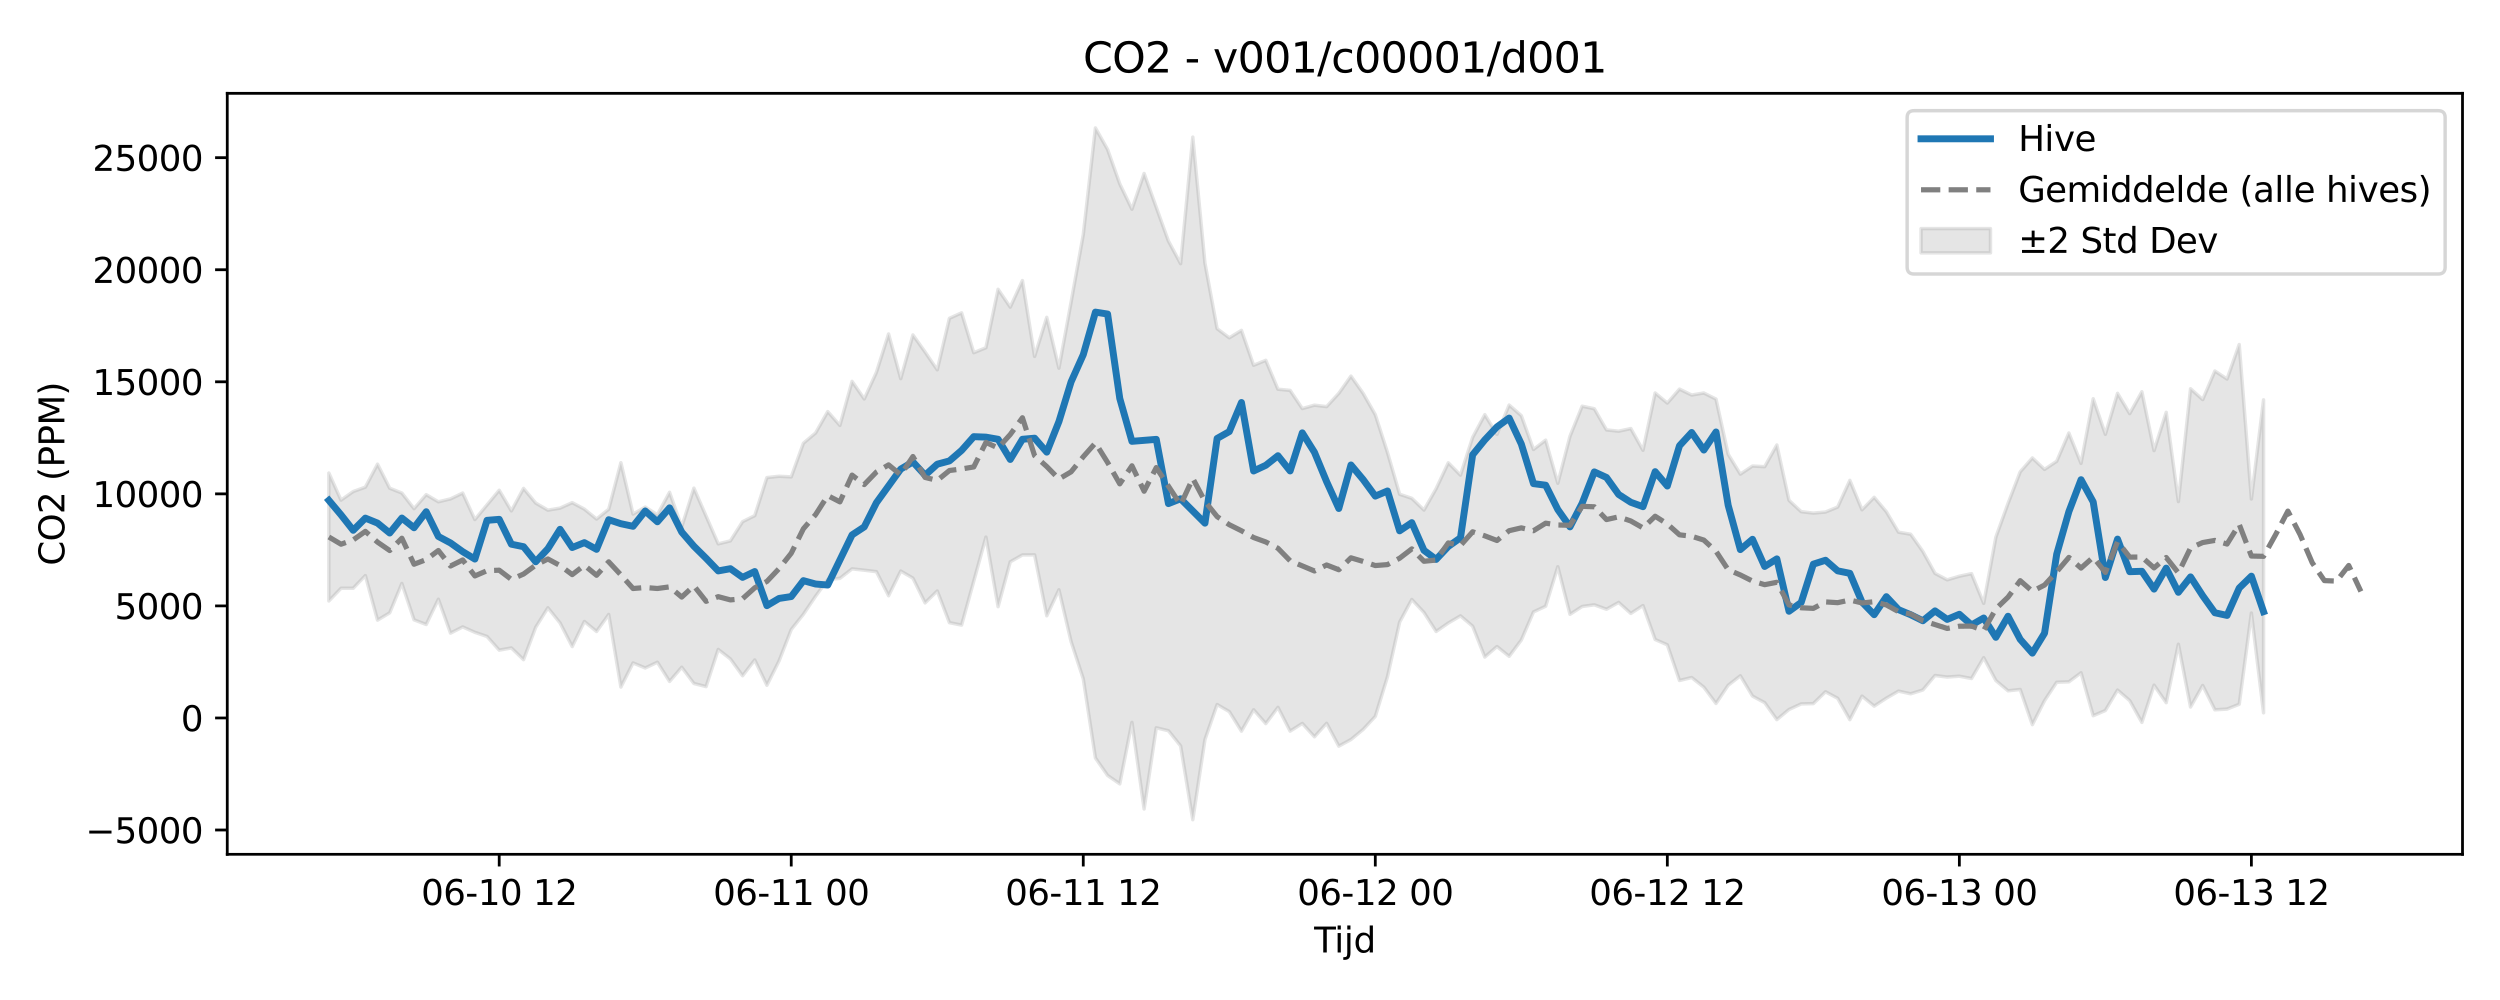 <?xml version="1.0" encoding="utf-8" standalone="no"?>
<!DOCTYPE svg PUBLIC "-//W3C//DTD SVG 1.1//EN"
  "http://www.w3.org/Graphics/SVG/1.1/DTD/svg11.dtd">
<svg xmlns:xlink="http://www.w3.org/1999/xlink" width="720pt" height="288pt" viewBox="0 0 720 288" xmlns="http://www.w3.org/2000/svg" version="1.1">
 <defs>
  <style type="text/css">*{stroke-linejoin: round; stroke-linecap: butt}</style>
 </defs>
 <g id="figure_1">
  <g id="patch_1">
   <path d="M 0 288 
L 720 288 
L 720 0 
L 0 0 
z
" style="fill: #ffffff"/>
  </g>
  <g id="axes_1">
   <g id="patch_2">
    <path d="M 65.45 246.04 
L 709.2 246.04 
L 709.2 26.88 
L 65.45 26.88 
z
" style="fill: #ffffff"/>
   </g>
   <g id="FillBetweenPolyCollection_1">
    <defs>
     <path id="m044669e5f6" d="M 94.711 -151.771 
L 94.711 -114.925 
L 98.216 -118.574 
L 101.72 -118.573 
L 105.224 -122.231 
L 108.729 -109.398 
L 112.233 -111.501 
L 115.737 -119.966 
L 119.242 -109.494 
L 122.746 -108.139 
L 126.251 -115.425 
L 129.755 -105.657 
L 133.259 -107.45 
L 136.764 -105.893 
L 140.268 -104.692 
L 143.772 -100.757 
L 147.277 -101.395 
L 150.781 -98.008 
L 154.285 -107.343 
L 157.79 -112.953 
L 161.294 -108.597 
L 164.798 -101.781 
L 168.303 -109.017 
L 171.807 -106.128 
L 175.312 -111.037 
L 178.816 -90.12 
L 182.32 -97.076 
L 185.825 -95.622 
L 189.329 -97.276 
L 192.833 -91.741 
L 196.338 -95.83 
L 199.842 -91.153 
L 203.346 -90.254 
L 206.851 -100.965 
L 210.355 -98.223 
L 213.859 -93.38 
L 217.364 -97.934 
L 220.868 -90.638 
L 224.372 -97.667 
L 227.877 -106.684 
L 231.381 -111.089 
L 234.886 -116.275 
L 238.39 -121.079 
L 241.894 -121.437 
L 245.399 -124.173 
L 248.903 -123.781 
L 252.407 -123.364 
L 255.912 -116.416 
L 259.416 -123.534 
L 262.92 -121.498 
L 266.425 -114.367 
L 269.929 -117.801 
L 273.433 -108.666 
L 276.938 -107.972 
L 280.442 -120.616 
L 283.947 -133.316 
L 287.451 -113.282 
L 290.955 -126.2 
L 294.46 -128.179 
L 297.964 -128.191 
L 301.468 -110.651 
L 304.973 -118.142 
L 308.477 -103.223 
L 311.981 -92.496 
L 315.486 -69.696 
L 318.99 -64.666 
L 322.494 -62.239 
L 325.999 -79.957 
L 329.503 -55.011 
L 333.007 -78.392 
L 336.512 -77.546 
L 340.016 -73.177 
L 343.521 -51.922 
L 347.025 -75.005 
L 350.529 -85.092 
L 354.034 -83.055 
L 357.538 -77.421 
L 361.042 -83.582 
L 364.547 -79.598 
L 368.051 -84.281 
L 371.555 -77.422 
L 375.06 -79.65 
L 378.564 -75.801 
L 382.068 -79.687 
L 385.573 -73.108 
L 389.077 -75.015 
L 392.582 -77.904 
L 396.086 -81.676 
L 399.59 -93.076 
L 403.095 -108.819 
L 406.599 -115.348 
L 410.103 -111.6 
L 413.608 -106.134 
L 417.112 -108.563 
L 420.616 -110.634 
L 424.121 -107.655 
L 427.625 -98.771 
L 431.129 -101.799 
L 434.634 -98.973 
L 438.138 -103.654 
L 441.643 -111.756 
L 445.147 -113.401 
L 448.651 -124.785 
L 452.156 -111.068 
L 455.66 -113.334 
L 459.164 -113.804 
L 462.669 -112.538 
L 466.173 -114.497 
L 469.677 -111.329 
L 473.182 -113.607 
L 476.686 -103.821 
L 480.19 -102.284 
L 483.695 -92.008 
L 487.199 -92.876 
L 490.703 -90.093 
L 494.208 -85.402 
L 497.712 -90.636 
L 501.217 -93.378 
L 504.721 -87.522 
L 508.225 -85.632 
L 511.73 -80.746 
L 515.234 -83.663 
L 518.738 -85.271 
L 522.243 -85.357 
L 525.747 -88.766 
L 529.251 -86.881 
L 532.756 -80.733 
L 536.26 -87.517 
L 539.764 -84.635 
L 543.269 -86.926 
L 546.773 -88.957 
L 550.278 -88.186 
L 553.782 -89.285 
L 557.286 -93.455 
L 560.791 -93.008 
L 564.295 -93.257 
L 567.799 -92.583 
L 571.304 -98.587 
L 574.808 -92.006 
L 578.312 -89.046 
L 581.817 -89.426 
L 585.321 -79.298 
L 588.825 -86.197 
L 592.33 -91.508 
L 595.834 -91.632 
L 599.338 -94.239 
L 602.843 -81.875 
L 606.347 -83.371 
L 609.852 -89.257 
L 613.356 -86.231 
L 616.86 -79.944 
L 620.365 -90.668 
L 623.869 -85.626 
L 627.373 -102.457 
L 630.878 -84.372 
L 634.382 -90.582 
L 637.886 -83.574 
L 641.391 -83.785 
L 644.895 -85.173 
L 648.399 -111.45 
L 651.904 -82.704 
L 651.904 -172.849 
L 651.904 -172.849 
L 648.399 -144.279 
L 644.895 -188.782 
L 641.391 -178.84 
L 637.886 -181.147 
L 634.382 -172.909 
L 630.878 -176.045 
L 627.373 -143.543 
L 623.869 -169.256 
L 620.365 -158.229 
L 616.86 -175.183 
L 613.356 -168.871 
L 609.852 -174.723 
L 606.347 -162.918 
L 602.843 -173.167 
L 599.338 -154.547 
L 595.834 -163.296 
L 592.33 -155.156 
L 588.825 -152.813 
L 585.321 -156.11 
L 581.817 -152.105 
L 578.312 -142.998 
L 574.808 -133.292 
L 571.304 -114.235 
L 567.799 -122.789 
L 564.295 -122.047 
L 560.791 -121.007 
L 557.286 -122.864 
L 553.782 -129.186 
L 550.278 -134.143 
L 546.773 -134.725 
L 543.269 -140.629 
L 539.764 -144.773 
L 536.26 -141.183 
L 532.756 -149.661 
L 529.251 -141.977 
L 525.747 -140.536 
L 522.243 -140.228 
L 518.738 -140.643 
L 515.234 -143.904 
L 511.73 -159.85 
L 508.225 -153.591 
L 504.721 -153.787 
L 501.217 -151.448 
L 497.712 -157.179 
L 494.208 -173.07 
L 490.703 -174.824 
L 487.199 -174.232 
L 483.695 -175.935 
L 480.19 -171.914 
L 476.686 -174.825 
L 473.182 -158.313 
L 469.677 -164.585 
L 466.173 -163.812 
L 462.669 -164.189 
L 459.164 -170.283 
L 455.66 -171.023 
L 452.156 -162.359 
L 448.651 -148.821 
L 445.147 -161.242 
L 441.643 -158.556 
L 438.138 -168.297 
L 434.634 -171.347 
L 431.129 -162.874 
L 427.625 -168.583 
L 424.121 -162.036 
L 420.616 -151.157 
L 417.112 -154.72 
L 413.608 -147.27 
L 410.103 -141.106 
L 406.599 -144.491 
L 403.095 -145.648 
L 399.59 -157.707 
L 396.086 -168.566 
L 392.582 -174.713 
L 389.077 -179.682 
L 385.573 -174.726 
L 382.068 -170.892 
L 378.564 -171.31 
L 375.06 -170.341 
L 371.555 -175.572 
L 368.051 -175.903 
L 364.547 -184.232 
L 361.042 -182.8 
L 357.538 -192.86 
L 354.034 -190.712 
L 350.529 -193.347 
L 347.025 -212.213 
L 343.521 -248.52 
L 340.016 -212.056 
L 336.512 -218.574 
L 333.007 -228.282 
L 329.503 -238.042 
L 325.999 -227.746 
L 322.494 -235.054 
L 318.99 -244.946 
L 315.486 -251.158 
L 311.981 -220.424 
L 308.477 -201.003 
L 304.973 -181.959 
L 301.468 -196.606 
L 297.964 -185.353 
L 294.46 -207.194 
L 290.955 -199.543 
L 287.451 -204.684 
L 283.947 -187.857 
L 280.442 -186.425 
L 276.938 -197.906 
L 273.433 -196.319 
L 269.929 -181.488 
L 266.425 -186.629 
L 262.92 -191.543 
L 259.416 -178.943 
L 255.912 -191.816 
L 252.407 -180.768 
L 248.903 -173.107 
L 245.399 -178.162 
L 241.894 -165.482 
L 238.39 -169.464 
L 234.886 -163.301 
L 231.381 -160.363 
L 227.877 -150.656 
L 224.372 -150.837 
L 220.868 -150.455 
L 217.364 -139.494 
L 213.859 -137.759 
L 210.355 -132.231 
L 206.851 -131.363 
L 203.346 -139.393 
L 199.842 -147.418 
L 196.338 -136.262 
L 192.833 -146.226 
L 189.329 -139.749 
L 185.825 -141.965 
L 182.32 -139.939 
L 178.816 -154.752 
L 175.312 -141.346 
L 171.807 -138.514 
L 168.303 -141.375 
L 164.798 -143.241 
L 161.294 -141.664 
L 157.79 -141.074 
L 154.285 -143.122 
L 150.781 -147.345 
L 147.277 -140.862 
L 143.772 -146.812 
L 140.268 -142.6 
L 136.764 -138.37 
L 133.259 -146.004 
L 129.755 -144.327 
L 126.251 -143.481 
L 122.746 -145.54 
L 119.242 -141.504 
L 115.737 -146.01 
L 112.233 -147.397 
L 108.729 -154.323 
L 105.224 -147.706 
L 101.72 -146.436 
L 98.216 -143.962 
L 94.711 -151.771 
z
" style="stroke: #808080; stroke-opacity: 0.2"/>
    </defs>
    <g clip-path="url(#pfdcc6e5d52)">
     <use xlink:href="#m044669e5f6" x="0" y="288" style="fill: #808080; fill-opacity: 0.2; stroke: #808080; stroke-opacity: 0.2"/>
    </g>
   </g>
   <g id="matplotlib.axis_1">
    <g id="xtick_1">
     <g id="line2d_1">
      <defs>
       <path id="m269e1ca4f8" d="M 0 0 
L 0 3.5 
" style="stroke: #000000; stroke-width: 0.8"/>
      </defs>
      <g>
       <use xlink:href="#m269e1ca4f8" x="143.772" y="246.04" style="stroke: #000000; stroke-width: 0.8"/>
      </g>
     </g>
     <g id="text_1">
      <!-- 06-10 12 -->
      <g transform="translate(121.292 260.638) scale(0.1 -0.1)">
       <defs>
        <path id="DejaVuSans-30" d="M 2034 4250 
Q 1547 4250 1301 3770 
Q 1056 3291 1056 2328 
Q 1056 1369 1301 889 
Q 1547 409 2034 409 
Q 2525 409 2770 889 
Q 3016 1369 3016 2328 
Q 3016 3291 2770 3770 
Q 2525 4250 2034 4250 
z
M 2034 4750 
Q 2819 4750 3233 4129 
Q 3647 3509 3647 2328 
Q 3647 1150 3233 529 
Q 2819 -91 2034 -91 
Q 1250 -91 836 529 
Q 422 1150 422 2328 
Q 422 3509 836 4129 
Q 1250 4750 2034 4750 
z
" transform="scale(0.016)"/>
        <path id="DejaVuSans-36" d="M 2113 2584 
Q 1688 2584 1439 2293 
Q 1191 2003 1191 1497 
Q 1191 994 1439 701 
Q 1688 409 2113 409 
Q 2538 409 2786 701 
Q 3034 994 3034 1497 
Q 3034 2003 2786 2293 
Q 2538 2584 2113 2584 
z
M 3366 4563 
L 3366 3988 
Q 3128 4100 2886 4159 
Q 2644 4219 2406 4219 
Q 1781 4219 1451 3797 
Q 1122 3375 1075 2522 
Q 1259 2794 1537 2939 
Q 1816 3084 2150 3084 
Q 2853 3084 3261 2657 
Q 3669 2231 3669 1497 
Q 3669 778 3244 343 
Q 2819 -91 2113 -91 
Q 1303 -91 875 529 
Q 447 1150 447 2328 
Q 447 3434 972 4092 
Q 1497 4750 2381 4750 
Q 2619 4750 2861 4703 
Q 3103 4656 3366 4563 
z
" transform="scale(0.016)"/>
        <path id="DejaVuSans-2d" d="M 313 2009 
L 1997 2009 
L 1997 1497 
L 313 1497 
L 313 2009 
z
" transform="scale(0.016)"/>
        <path id="DejaVuSans-31" d="M 794 531 
L 1825 531 
L 1825 4091 
L 703 3866 
L 703 4441 
L 1819 4666 
L 2450 4666 
L 2450 531 
L 3481 531 
L 3481 0 
L 794 0 
L 794 531 
z
" transform="scale(0.016)"/>
        <path id="DejaVuSans-20" transform="scale(0.016)"/>
        <path id="DejaVuSans-32" d="M 1228 531 
L 3431 531 
L 3431 0 
L 469 0 
L 469 531 
Q 828 903 1448 1529 
Q 2069 2156 2228 2338 
Q 2531 2678 2651 2914 
Q 2772 3150 2772 3378 
Q 2772 3750 2511 3984 
Q 2250 4219 1831 4219 
Q 1534 4219 1204 4116 
Q 875 4013 500 3803 
L 500 4441 
Q 881 4594 1212 4672 
Q 1544 4750 1819 4750 
Q 2544 4750 2975 4387 
Q 3406 4025 3406 3419 
Q 3406 3131 3298 2873 
Q 3191 2616 2906 2266 
Q 2828 2175 2409 1742 
Q 1991 1309 1228 531 
z
" transform="scale(0.016)"/>
       </defs>
       <use xlink:href="#DejaVuSans-30"/>
       <use xlink:href="#DejaVuSans-36" transform="translate(63.623 0)"/>
       <use xlink:href="#DejaVuSans-2d" transform="translate(127.246 0)"/>
       <use xlink:href="#DejaVuSans-31" transform="translate(163.33 0)"/>
       <use xlink:href="#DejaVuSans-30" transform="translate(226.953 0)"/>
       <use xlink:href="#DejaVuSans-20" transform="translate(290.576 0)"/>
       <use xlink:href="#DejaVuSans-31" transform="translate(322.363 0)"/>
       <use xlink:href="#DejaVuSans-32" transform="translate(385.986 0)"/>
      </g>
     </g>
    </g>
    <g id="xtick_2">
     <g id="line2d_2">
      <g>
       <use xlink:href="#m269e1ca4f8" x="227.877" y="246.04" style="stroke: #000000; stroke-width: 0.8"/>
      </g>
     </g>
     <g id="text_2">
      <!-- 06-11 00 -->
      <g transform="translate(205.396 260.638) scale(0.1 -0.1)">
       <use xlink:href="#DejaVuSans-30"/>
       <use xlink:href="#DejaVuSans-36" transform="translate(63.623 0)"/>
       <use xlink:href="#DejaVuSans-2d" transform="translate(127.246 0)"/>
       <use xlink:href="#DejaVuSans-31" transform="translate(163.33 0)"/>
       <use xlink:href="#DejaVuSans-31" transform="translate(226.953 0)"/>
       <use xlink:href="#DejaVuSans-20" transform="translate(290.576 0)"/>
       <use xlink:href="#DejaVuSans-30" transform="translate(322.363 0)"/>
       <use xlink:href="#DejaVuSans-30" transform="translate(385.986 0)"/>
      </g>
     </g>
    </g>
    <g id="xtick_3">
     <g id="line2d_3">
      <g>
       <use xlink:href="#m269e1ca4f8" x="311.981" y="246.04" style="stroke: #000000; stroke-width: 0.8"/>
      </g>
     </g>
     <g id="text_3">
      <!-- 06-11 12 -->
      <g transform="translate(289.501 260.638) scale(0.1 -0.1)">
       <use xlink:href="#DejaVuSans-30"/>
       <use xlink:href="#DejaVuSans-36" transform="translate(63.623 0)"/>
       <use xlink:href="#DejaVuSans-2d" transform="translate(127.246 0)"/>
       <use xlink:href="#DejaVuSans-31" transform="translate(163.33 0)"/>
       <use xlink:href="#DejaVuSans-31" transform="translate(226.953 0)"/>
       <use xlink:href="#DejaVuSans-20" transform="translate(290.576 0)"/>
       <use xlink:href="#DejaVuSans-31" transform="translate(322.363 0)"/>
       <use xlink:href="#DejaVuSans-32" transform="translate(385.986 0)"/>
      </g>
     </g>
    </g>
    <g id="xtick_4">
     <g id="line2d_4">
      <g>
       <use xlink:href="#m269e1ca4f8" x="396.086" y="246.04" style="stroke: #000000; stroke-width: 0.8"/>
      </g>
     </g>
     <g id="text_4">
      <!-- 06-12 00 -->
      <g transform="translate(373.605 260.638) scale(0.1 -0.1)">
       <use xlink:href="#DejaVuSans-30"/>
       <use xlink:href="#DejaVuSans-36" transform="translate(63.623 0)"/>
       <use xlink:href="#DejaVuSans-2d" transform="translate(127.246 0)"/>
       <use xlink:href="#DejaVuSans-31" transform="translate(163.33 0)"/>
       <use xlink:href="#DejaVuSans-32" transform="translate(226.953 0)"/>
       <use xlink:href="#DejaVuSans-20" transform="translate(290.576 0)"/>
       <use xlink:href="#DejaVuSans-30" transform="translate(322.363 0)"/>
       <use xlink:href="#DejaVuSans-30" transform="translate(385.986 0)"/>
      </g>
     </g>
    </g>
    <g id="xtick_5">
     <g id="line2d_5">
      <g>
       <use xlink:href="#m269e1ca4f8" x="480.19" y="246.04" style="stroke: #000000; stroke-width: 0.8"/>
      </g>
     </g>
     <g id="text_5">
      <!-- 06-12 12 -->
      <g transform="translate(457.71 260.638) scale(0.1 -0.1)">
       <use xlink:href="#DejaVuSans-30"/>
       <use xlink:href="#DejaVuSans-36" transform="translate(63.623 0)"/>
       <use xlink:href="#DejaVuSans-2d" transform="translate(127.246 0)"/>
       <use xlink:href="#DejaVuSans-31" transform="translate(163.33 0)"/>
       <use xlink:href="#DejaVuSans-32" transform="translate(226.953 0)"/>
       <use xlink:href="#DejaVuSans-20" transform="translate(290.576 0)"/>
       <use xlink:href="#DejaVuSans-31" transform="translate(322.363 0)"/>
       <use xlink:href="#DejaVuSans-32" transform="translate(385.986 0)"/>
      </g>
     </g>
    </g>
    <g id="xtick_6">
     <g id="line2d_6">
      <g>
       <use xlink:href="#m269e1ca4f8" x="564.295" y="246.04" style="stroke: #000000; stroke-width: 0.8"/>
      </g>
     </g>
     <g id="text_6">
      <!-- 06-13 00 -->
      <g transform="translate(541.814 260.638) scale(0.1 -0.1)">
       <defs>
        <path id="DejaVuSans-33" d="M 2597 2516 
Q 3050 2419 3304 2112 
Q 3559 1806 3559 1356 
Q 3559 666 3084 287 
Q 2609 -91 1734 -91 
Q 1441 -91 1130 -33 
Q 819 25 488 141 
L 488 750 
Q 750 597 1062 519 
Q 1375 441 1716 441 
Q 2309 441 2620 675 
Q 2931 909 2931 1356 
Q 2931 1769 2642 2001 
Q 2353 2234 1838 2234 
L 1294 2234 
L 1294 2753 
L 1863 2753 
Q 2328 2753 2575 2939 
Q 2822 3125 2822 3475 
Q 2822 3834 2567 4026 
Q 2313 4219 1838 4219 
Q 1578 4219 1281 4162 
Q 984 4106 628 3988 
L 628 4550 
Q 988 4650 1302 4700 
Q 1616 4750 1894 4750 
Q 2613 4750 3031 4423 
Q 3450 4097 3450 3541 
Q 3450 3153 3228 2886 
Q 3006 2619 2597 2516 
z
" transform="scale(0.016)"/>
       </defs>
       <use xlink:href="#DejaVuSans-30"/>
       <use xlink:href="#DejaVuSans-36" transform="translate(63.623 0)"/>
       <use xlink:href="#DejaVuSans-2d" transform="translate(127.246 0)"/>
       <use xlink:href="#DejaVuSans-31" transform="translate(163.33 0)"/>
       <use xlink:href="#DejaVuSans-33" transform="translate(226.953 0)"/>
       <use xlink:href="#DejaVuSans-20" transform="translate(290.576 0)"/>
       <use xlink:href="#DejaVuSans-30" transform="translate(322.363 0)"/>
       <use xlink:href="#DejaVuSans-30" transform="translate(385.986 0)"/>
      </g>
     </g>
    </g>
    <g id="xtick_7">
     <g id="line2d_7">
      <g>
       <use xlink:href="#m269e1ca4f8" x="648.399" y="246.04" style="stroke: #000000; stroke-width: 0.8"/>
      </g>
     </g>
     <g id="text_7">
      <!-- 06-13 12 -->
      <g transform="translate(625.919 260.638) scale(0.1 -0.1)">
       <use xlink:href="#DejaVuSans-30"/>
       <use xlink:href="#DejaVuSans-36" transform="translate(63.623 0)"/>
       <use xlink:href="#DejaVuSans-2d" transform="translate(127.246 0)"/>
       <use xlink:href="#DejaVuSans-31" transform="translate(163.33 0)"/>
       <use xlink:href="#DejaVuSans-33" transform="translate(226.953 0)"/>
       <use xlink:href="#DejaVuSans-20" transform="translate(290.576 0)"/>
       <use xlink:href="#DejaVuSans-31" transform="translate(322.363 0)"/>
       <use xlink:href="#DejaVuSans-32" transform="translate(385.986 0)"/>
      </g>
     </g>
    </g>
    <g id="text_8">
     <!-- Tijd -->
     <g transform="translate(378.475 274.317) scale(0.1 -0.1)">
      <defs>
       <path id="DejaVuSans-54" d="M -19 4666 
L 3928 4666 
L 3928 4134 
L 2272 4134 
L 2272 0 
L 1638 0 
L 1638 4134 
L -19 4134 
L -19 4666 
z
" transform="scale(0.016)"/>
       <path id="DejaVuSans-69" d="M 603 3500 
L 1178 3500 
L 1178 0 
L 603 0 
L 603 3500 
z
M 603 4863 
L 1178 4863 
L 1178 4134 
L 603 4134 
L 603 4863 
z
" transform="scale(0.016)"/>
       <path id="DejaVuSans-6a" d="M 603 3500 
L 1178 3500 
L 1178 -63 
Q 1178 -731 923 -1031 
Q 669 -1331 103 -1331 
L -116 -1331 
L -116 -844 
L 38 -844 
Q 366 -844 484 -692 
Q 603 -541 603 -63 
L 603 3500 
z
M 603 4863 
L 1178 4863 
L 1178 4134 
L 603 4134 
L 603 4863 
z
" transform="scale(0.016)"/>
       <path id="DejaVuSans-64" d="M 2906 2969 
L 2906 4863 
L 3481 4863 
L 3481 0 
L 2906 0 
L 2906 525 
Q 2725 213 2448 61 
Q 2172 -91 1784 -91 
Q 1150 -91 751 415 
Q 353 922 353 1747 
Q 353 2572 751 3078 
Q 1150 3584 1784 3584 
Q 2172 3584 2448 3432 
Q 2725 3281 2906 2969 
z
M 947 1747 
Q 947 1113 1208 752 
Q 1469 391 1925 391 
Q 2381 391 2643 752 
Q 2906 1113 2906 1747 
Q 2906 2381 2643 2742 
Q 2381 3103 1925 3103 
Q 1469 3103 1208 2742 
Q 947 2381 947 1747 
z
" transform="scale(0.016)"/>
      </defs>
      <use xlink:href="#DejaVuSans-54"/>
      <use xlink:href="#DejaVuSans-69" transform="translate(57.959 0)"/>
      <use xlink:href="#DejaVuSans-6a" transform="translate(85.742 0)"/>
      <use xlink:href="#DejaVuSans-64" transform="translate(113.525 0)"/>
     </g>
    </g>
   </g>
   <g id="matplotlib.axis_2">
    <g id="ytick_1">
     <g id="line2d_8">
      <defs>
       <path id="m195b37f430" d="M 0 0 
L -3.5 0 
" style="stroke: #000000; stroke-width: 0.8"/>
      </defs>
      <g>
       <use xlink:href="#m195b37f430" x="65.45" y="239.047" style="stroke: #000000; stroke-width: 0.8"/>
      </g>
     </g>
     <g id="text_9">
      <!-- −5000 -->
      <g transform="translate(24.62 242.846) scale(0.1 -0.1)">
       <defs>
        <path id="DejaVuSans-2212" d="M 678 2272 
L 4684 2272 
L 4684 1741 
L 678 1741 
L 678 2272 
z
" transform="scale(0.016)"/>
        <path id="DejaVuSans-35" d="M 691 4666 
L 3169 4666 
L 3169 4134 
L 1269 4134 
L 1269 2991 
Q 1406 3038 1543 3061 
Q 1681 3084 1819 3084 
Q 2600 3084 3056 2656 
Q 3513 2228 3513 1497 
Q 3513 744 3044 326 
Q 2575 -91 1722 -91 
Q 1428 -91 1123 -41 
Q 819 9 494 109 
L 494 744 
Q 775 591 1075 516 
Q 1375 441 1709 441 
Q 2250 441 2565 725 
Q 2881 1009 2881 1497 
Q 2881 1984 2565 2268 
Q 2250 2553 1709 2553 
Q 1456 2553 1204 2497 
Q 953 2441 691 2322 
L 691 4666 
z
" transform="scale(0.016)"/>
       </defs>
       <use xlink:href="#DejaVuSans-2212"/>
       <use xlink:href="#DejaVuSans-35" transform="translate(83.789 0)"/>
       <use xlink:href="#DejaVuSans-30" transform="translate(147.412 0)"/>
       <use xlink:href="#DejaVuSans-30" transform="translate(211.035 0)"/>
       <use xlink:href="#DejaVuSans-30" transform="translate(274.658 0)"/>
      </g>
     </g>
    </g>
    <g id="ytick_2">
     <g id="line2d_9">
      <g>
       <use xlink:href="#m195b37f430" x="65.45" y="206.774" style="stroke: #000000; stroke-width: 0.8"/>
      </g>
     </g>
     <g id="text_10">
      <!-- 0 -->
      <g transform="translate(52.087 210.573) scale(0.1 -0.1)">
       <use xlink:href="#DejaVuSans-30"/>
      </g>
     </g>
    </g>
    <g id="ytick_3">
     <g id="line2d_10">
      <g>
       <use xlink:href="#m195b37f430" x="65.45" y="174.5" style="stroke: #000000; stroke-width: 0.8"/>
      </g>
     </g>
     <g id="text_11">
      <!-- 5000 -->
      <g transform="translate(33 178.299) scale(0.1 -0.1)">
       <use xlink:href="#DejaVuSans-35"/>
       <use xlink:href="#DejaVuSans-30" transform="translate(63.623 0)"/>
       <use xlink:href="#DejaVuSans-30" transform="translate(127.246 0)"/>
       <use xlink:href="#DejaVuSans-30" transform="translate(190.869 0)"/>
      </g>
     </g>
    </g>
    <g id="ytick_4">
     <g id="line2d_11">
      <g>
       <use xlink:href="#m195b37f430" x="65.45" y="142.227" style="stroke: #000000; stroke-width: 0.8"/>
      </g>
     </g>
     <g id="text_12">
      <!-- 10000 -->
      <g transform="translate(26.637 146.026) scale(0.1 -0.1)">
       <use xlink:href="#DejaVuSans-31"/>
       <use xlink:href="#DejaVuSans-30" transform="translate(63.623 0)"/>
       <use xlink:href="#DejaVuSans-30" transform="translate(127.246 0)"/>
       <use xlink:href="#DejaVuSans-30" transform="translate(190.869 0)"/>
       <use xlink:href="#DejaVuSans-30" transform="translate(254.492 0)"/>
      </g>
     </g>
    </g>
    <g id="ytick_5">
     <g id="line2d_12">
      <g>
       <use xlink:href="#m195b37f430" x="65.45" y="109.953" style="stroke: #000000; stroke-width: 0.8"/>
      </g>
     </g>
     <g id="text_13">
      <!-- 15000 -->
      <g transform="translate(26.637 113.752) scale(0.1 -0.1)">
       <use xlink:href="#DejaVuSans-31"/>
       <use xlink:href="#DejaVuSans-35" transform="translate(63.623 0)"/>
       <use xlink:href="#DejaVuSans-30" transform="translate(127.246 0)"/>
       <use xlink:href="#DejaVuSans-30" transform="translate(190.869 0)"/>
       <use xlink:href="#DejaVuSans-30" transform="translate(254.492 0)"/>
      </g>
     </g>
    </g>
    <g id="ytick_6">
     <g id="line2d_13">
      <g>
       <use xlink:href="#m195b37f430" x="65.45" y="77.679" style="stroke: #000000; stroke-width: 0.8"/>
      </g>
     </g>
     <g id="text_14">
      <!-- 20000 -->
      <g transform="translate(26.637 81.479) scale(0.1 -0.1)">
       <use xlink:href="#DejaVuSans-32"/>
       <use xlink:href="#DejaVuSans-30" transform="translate(63.623 0)"/>
       <use xlink:href="#DejaVuSans-30" transform="translate(127.246 0)"/>
       <use xlink:href="#DejaVuSans-30" transform="translate(190.869 0)"/>
       <use xlink:href="#DejaVuSans-30" transform="translate(254.492 0)"/>
      </g>
     </g>
    </g>
    <g id="ytick_7">
     <g id="line2d_14">
      <g>
       <use xlink:href="#m195b37f430" x="65.45" y="45.406" style="stroke: #000000; stroke-width: 0.8"/>
      </g>
     </g>
     <g id="text_15">
      <!-- 25000 -->
      <g transform="translate(26.637 49.205) scale(0.1 -0.1)">
       <use xlink:href="#DejaVuSans-32"/>
       <use xlink:href="#DejaVuSans-35" transform="translate(63.623 0)"/>
       <use xlink:href="#DejaVuSans-30" transform="translate(127.246 0)"/>
       <use xlink:href="#DejaVuSans-30" transform="translate(190.869 0)"/>
       <use xlink:href="#DejaVuSans-30" transform="translate(254.492 0)"/>
      </g>
     </g>
    </g>
    <g id="text_16">
     <!-- CO2 (PPM) -->
     <g transform="translate(18.541 162.903) rotate(-90) scale(0.1 -0.1)">
      <defs>
       <path id="DejaVuSans-43" d="M 4122 4306 
L 4122 3641 
Q 3803 3938 3442 4084 
Q 3081 4231 2675 4231 
Q 1875 4231 1450 3742 
Q 1025 3253 1025 2328 
Q 1025 1406 1450 917 
Q 1875 428 2675 428 
Q 3081 428 3442 575 
Q 3803 722 4122 1019 
L 4122 359 
Q 3791 134 3420 21 
Q 3050 -91 2638 -91 
Q 1578 -91 968 557 
Q 359 1206 359 2328 
Q 359 3453 968 4101 
Q 1578 4750 2638 4750 
Q 3056 4750 3426 4639 
Q 3797 4528 4122 4306 
z
" transform="scale(0.016)"/>
       <path id="DejaVuSans-4f" d="M 2522 4238 
Q 1834 4238 1429 3725 
Q 1025 3213 1025 2328 
Q 1025 1447 1429 934 
Q 1834 422 2522 422 
Q 3209 422 3611 934 
Q 4013 1447 4013 2328 
Q 4013 3213 3611 3725 
Q 3209 4238 2522 4238 
z
M 2522 4750 
Q 3503 4750 4090 4092 
Q 4678 3434 4678 2328 
Q 4678 1225 4090 567 
Q 3503 -91 2522 -91 
Q 1538 -91 948 565 
Q 359 1222 359 2328 
Q 359 3434 948 4092 
Q 1538 4750 2522 4750 
z
" transform="scale(0.016)"/>
       <path id="DejaVuSans-28" d="M 1984 4856 
Q 1566 4138 1362 3434 
Q 1159 2731 1159 2009 
Q 1159 1288 1364 580 
Q 1569 -128 1984 -844 
L 1484 -844 
Q 1016 -109 783 600 
Q 550 1309 550 2009 
Q 550 2706 781 3412 
Q 1013 4119 1484 4856 
L 1984 4856 
z
" transform="scale(0.016)"/>
       <path id="DejaVuSans-50" d="M 1259 4147 
L 1259 2394 
L 2053 2394 
Q 2494 2394 2734 2622 
Q 2975 2850 2975 3272 
Q 2975 3691 2734 3919 
Q 2494 4147 2053 4147 
L 1259 4147 
z
M 628 4666 
L 2053 4666 
Q 2838 4666 3239 4311 
Q 3641 3956 3641 3272 
Q 3641 2581 3239 2228 
Q 2838 1875 2053 1875 
L 1259 1875 
L 1259 0 
L 628 0 
L 628 4666 
z
" transform="scale(0.016)"/>
       <path id="DejaVuSans-4d" d="M 628 4666 
L 1569 4666 
L 2759 1491 
L 3956 4666 
L 4897 4666 
L 4897 0 
L 4281 0 
L 4281 4097 
L 3078 897 
L 2444 897 
L 1241 4097 
L 1241 0 
L 628 0 
L 628 4666 
z
" transform="scale(0.016)"/>
       <path id="DejaVuSans-29" d="M 513 4856 
L 1013 4856 
Q 1481 4119 1714 3412 
Q 1947 2706 1947 2009 
Q 1947 1309 1714 600 
Q 1481 -109 1013 -844 
L 513 -844 
Q 928 -128 1133 580 
Q 1338 1288 1338 2009 
Q 1338 2731 1133 3434 
Q 928 4138 513 4856 
z
" transform="scale(0.016)"/>
      </defs>
      <use xlink:href="#DejaVuSans-43"/>
      <use xlink:href="#DejaVuSans-4f" transform="translate(69.824 0)"/>
      <use xlink:href="#DejaVuSans-32" transform="translate(148.535 0)"/>
      <use xlink:href="#DejaVuSans-20" transform="translate(212.158 0)"/>
      <use xlink:href="#DejaVuSans-28" transform="translate(243.945 0)"/>
      <use xlink:href="#DejaVuSans-50" transform="translate(282.959 0)"/>
      <use xlink:href="#DejaVuSans-50" transform="translate(343.262 0)"/>
      <use xlink:href="#DejaVuSans-4d" transform="translate(403.564 0)"/>
      <use xlink:href="#DejaVuSans-29" transform="translate(489.844 0)"/>
     </g>
    </g>
   </g>
   <g id="line2d_15">
    <path d="M 94.711 144.102 
L 98.216 148.283 
L 101.72 152.724 
L 105.224 149.221 
L 108.729 150.648 
L 112.233 153.507 
L 115.737 149.2 
L 119.242 151.99 
L 122.746 147.382 
L 126.251 154.501 
L 129.755 156.373 
L 133.259 158.878 
L 136.764 161.008 
L 140.268 149.858 
L 143.772 149.572 
L 147.277 156.732 
L 150.781 157.449 
L 154.285 161.789 
L 157.79 158.034 
L 161.294 152.446 
L 164.798 157.683 
L 168.303 156.281 
L 171.807 158.208 
L 175.312 149.677 
L 178.816 150.829 
L 182.32 151.575 
L 185.825 147.169 
L 189.329 150.271 
L 192.833 146.267 
L 196.338 153.243 
L 199.842 157.305 
L 203.346 160.775 
L 206.851 164.422 
L 210.355 163.783 
L 213.859 166.279 
L 217.364 164.603 
L 220.868 174.429 
L 224.372 172.349 
L 227.877 171.811 
L 231.381 167.228 
L 234.886 168.196 
L 238.39 168.489 
L 245.399 154.052 
L 248.903 151.749 
L 252.407 144.783 
L 259.416 135.092 
L 262.92 133.039 
L 266.425 136.867 
L 269.929 133.687 
L 273.433 132.745 
L 276.938 129.717 
L 280.442 125.758 
L 283.947 125.894 
L 287.451 126.511 
L 290.955 132.319 
L 294.46 126.511 
L 297.964 126.195 
L 301.468 130.212 
L 304.973 121.402 
L 308.477 109.962 
L 311.981 102.143 
L 315.486 89.892 
L 318.99 90.444 
L 322.494 114.755 
L 325.999 127.105 
L 333.007 126.535 
L 336.512 145.034 
L 340.016 143.653 
L 347.025 150.669 
L 350.529 126.277 
L 354.034 124.295 
L 357.538 115.924 
L 361.042 135.643 
L 364.547 134.01 
L 368.051 131.249 
L 371.555 135.628 
L 375.06 124.661 
L 378.564 130.26 
L 382.068 138.722 
L 385.573 146.444 
L 389.077 133.913 
L 392.582 138.108 
L 396.086 142.881 
L 399.59 141.405 
L 403.095 152.879 
L 406.599 150.527 
L 410.103 158.501 
L 413.608 161.107 
L 417.112 157.374 
L 420.616 154.893 
L 424.121 130.978 
L 427.625 126.679 
L 431.129 122.946 
L 434.634 120.41 
L 438.138 127.884 
L 441.643 139.285 
L 445.147 139.735 
L 448.651 146.749 
L 452.156 151.734 
L 455.66 144.931 
L 459.164 135.91 
L 462.669 137.512 
L 466.173 142.407 
L 469.677 144.662 
L 473.182 145.925 
L 476.686 135.841 
L 480.19 139.972 
L 483.695 128.37 
L 487.199 124.558 
L 490.703 129.61 
L 494.208 124.414 
L 497.712 145.525 
L 501.217 158.282 
L 504.721 155.319 
L 508.225 163.138 
L 511.73 160.96 
L 515.234 176.041 
L 518.738 173.513 
L 522.243 162.475 
L 525.747 161.352 
L 529.251 164.405 
L 532.756 165.113 
L 536.26 173.405 
L 539.764 177.03 
L 543.269 171.845 
L 546.773 175.578 
L 550.278 177.048 
L 553.782 178.777 
L 557.286 175.937 
L 560.791 178.386 
L 564.295 176.908 
L 567.799 179.997 
L 571.304 177.99 
L 574.808 183.543 
L 578.312 177.482 
L 581.817 184.137 
L 585.321 188.096 
L 588.825 182.366 
L 592.33 159.603 
L 595.834 147.354 
L 599.338 138.156 
L 602.843 144.555 
L 606.347 166.316 
L 609.852 155.263 
L 613.356 164.646 
L 616.86 164.532 
L 620.365 169.661 
L 623.869 163.624 
L 627.373 170.582 
L 630.878 166.148 
L 634.382 171.572 
L 637.886 176.475 
L 641.391 177.24 
L 644.895 169.358 
L 648.399 165.939 
L 651.904 176.159 
L 651.904 176.159 
" clip-path="url(#pfdcc6e5d52)" style="fill: none; stroke: #1f77b4; stroke-width: 2; stroke-linecap: square"/>
   </g>
   <g id="line2d_16">
    <path d="M 94.711 154.652 
L 98.216 156.732 
L 101.72 155.496 
L 105.224 153.032 
L 108.729 156.14 
L 112.233 158.551 
L 115.737 155.012 
L 119.242 162.501 
L 122.746 161.161 
L 126.251 158.547 
L 129.755 163.008 
L 133.259 161.273 
L 136.764 165.869 
L 140.268 164.354 
L 143.772 164.215 
L 147.277 166.871 
L 150.781 165.324 
L 154.285 162.768 
L 157.79 160.986 
L 161.294 162.87 
L 164.798 165.489 
L 168.303 162.804 
L 171.807 165.679 
L 175.312 161.809 
L 178.816 165.564 
L 182.32 169.493 
L 185.825 169.206 
L 189.329 169.488 
L 192.833 169.016 
L 196.338 171.954 
L 199.842 168.715 
L 203.346 173.177 
L 206.851 171.836 
L 210.355 172.773 
L 213.859 172.431 
L 217.364 169.286 
L 220.868 167.453 
L 224.372 163.748 
L 227.877 159.33 
L 231.381 152.274 
L 234.886 148.212 
L 238.39 142.729 
L 241.894 144.54 
L 245.399 136.833 
L 248.903 139.556 
L 252.407 135.934 
L 255.912 133.884 
L 259.416 136.761 
L 262.92 131.479 
L 266.425 137.502 
L 269.929 138.356 
L 273.433 135.508 
L 276.938 135.061 
L 280.442 134.479 
L 283.947 127.414 
L 287.451 129.017 
L 290.955 125.129 
L 294.46 120.314 
L 297.964 131.228 
L 301.468 134.372 
L 304.973 137.95 
L 308.477 135.887 
L 311.981 131.54 
L 315.486 127.573 
L 318.99 133.194 
L 322.494 139.353 
L 325.999 134.149 
L 329.503 141.473 
L 333.007 134.663 
L 340.016 145.384 
L 343.521 137.779 
L 347.025 144.391 
L 350.529 148.78 
L 354.034 151.116 
L 357.538 152.86 
L 361.042 154.809 
L 364.547 156.085 
L 368.051 157.908 
L 371.555 161.503 
L 378.564 164.445 
L 382.068 162.711 
L 385.573 164.083 
L 389.077 160.652 
L 392.582 161.692 
L 396.086 162.879 
L 399.59 162.608 
L 403.095 160.767 
L 406.599 158.081 
L 410.103 161.647 
L 413.608 161.298 
L 417.112 156.359 
L 420.616 157.105 
L 424.121 153.155 
L 427.625 154.323 
L 431.129 155.664 
L 434.634 152.84 
L 438.138 152.024 
L 441.643 152.844 
L 445.147 150.679 
L 448.651 151.197 
L 452.156 151.286 
L 455.66 145.822 
L 459.164 145.956 
L 462.669 149.637 
L 466.173 148.846 
L 469.677 150.043 
L 473.182 152.04 
L 476.686 148.677 
L 480.19 150.901 
L 483.695 154.028 
L 487.199 154.446 
L 490.703 155.541 
L 494.208 158.764 
L 497.712 164.092 
L 501.217 165.587 
L 504.721 167.345 
L 508.225 168.388 
L 511.73 167.702 
L 515.234 174.217 
L 518.738 175.043 
L 522.243 175.207 
L 525.747 173.349 
L 529.251 173.571 
L 532.756 172.803 
L 536.26 173.65 
L 539.764 173.296 
L 543.269 174.223 
L 546.773 176.159 
L 550.278 176.835 
L 553.782 178.765 
L 560.791 180.993 
L 564.295 180.348 
L 567.799 180.314 
L 571.304 181.589 
L 574.808 175.351 
L 578.312 171.978 
L 581.817 167.234 
L 585.321 170.296 
L 588.825 168.495 
L 592.33 164.668 
L 595.834 160.536 
L 599.338 163.607 
L 602.843 160.479 
L 606.347 164.855 
L 609.852 156.01 
L 613.356 160.449 
L 616.86 160.437 
L 620.365 163.551 
L 623.869 160.559 
L 627.373 165 
L 630.878 157.791 
L 634.382 156.255 
L 637.886 155.639 
L 641.391 156.688 
L 644.895 151.023 
L 648.399 160.136 
L 651.904 160.223 
L 655.408 153.913 
L 658.913 147.201 
L 662.417 153.948 
L 665.921 162.072 
L 669.426 167.213 
L 672.93 167.357 
L 676.434 162.859 
L 679.939 170.343 
L 679.939 170.343 
" clip-path="url(#pfdcc6e5d52)" style="fill: none; stroke-dasharray: 5.55,2.4; stroke-dashoffset: 0; stroke: #808080; stroke-width: 1.5"/>
   </g>
   <g id="patch_3">
    <path d="M 65.45 246.04 
L 65.45 26.88 
" style="fill: none; stroke: #000000; stroke-width: 0.8; stroke-linejoin: miter; stroke-linecap: square"/>
   </g>
   <g id="patch_4">
    <path d="M 709.2 246.04 
L 709.2 26.88 
" style="fill: none; stroke: #000000; stroke-width: 0.8; stroke-linejoin: miter; stroke-linecap: square"/>
   </g>
   <g id="patch_5">
    <path d="M 65.45 246.04 
L 709.2 246.04 
" style="fill: none; stroke: #000000; stroke-width: 0.8; stroke-linejoin: miter; stroke-linecap: square"/>
   </g>
   <g id="patch_6">
    <path d="M 65.45 26.88 
L 709.2 26.88 
" style="fill: none; stroke: #000000; stroke-width: 0.8; stroke-linejoin: miter; stroke-linecap: square"/>
   </g>
   <g id="text_17">
    <!-- CO2 - v001/c00001/d001 -->
    <g transform="translate(311.922 20.88) scale(0.12 -0.12)">
     <defs>
      <path id="DejaVuSans-76" d="M 191 3500 
L 800 3500 
L 1894 563 
L 2988 3500 
L 3597 3500 
L 2284 0 
L 1503 0 
L 191 3500 
z
" transform="scale(0.016)"/>
      <path id="DejaVuSans-2f" d="M 1625 4666 
L 2156 4666 
L 531 -594 
L 0 -594 
L 1625 4666 
z
" transform="scale(0.016)"/>
      <path id="DejaVuSans-63" d="M 3122 3366 
L 3122 2828 
Q 2878 2963 2633 3030 
Q 2388 3097 2138 3097 
Q 1578 3097 1268 2742 
Q 959 2388 959 1747 
Q 959 1106 1268 751 
Q 1578 397 2138 397 
Q 2388 397 2633 464 
Q 2878 531 3122 666 
L 3122 134 
Q 2881 22 2623 -34 
Q 2366 -91 2075 -91 
Q 1284 -91 818 406 
Q 353 903 353 1747 
Q 353 2603 823 3093 
Q 1294 3584 2113 3584 
Q 2378 3584 2631 3529 
Q 2884 3475 3122 3366 
z
" transform="scale(0.016)"/>
     </defs>
     <use xlink:href="#DejaVuSans-43"/>
     <use xlink:href="#DejaVuSans-4f" transform="translate(69.824 0)"/>
     <use xlink:href="#DejaVuSans-32" transform="translate(148.535 0)"/>
     <use xlink:href="#DejaVuSans-20" transform="translate(212.158 0)"/>
     <use xlink:href="#DejaVuSans-2d" transform="translate(243.945 0)"/>
     <use xlink:href="#DejaVuSans-20" transform="translate(280.029 0)"/>
     <use xlink:href="#DejaVuSans-76" transform="translate(311.816 0)"/>
     <use xlink:href="#DejaVuSans-30" transform="translate(370.996 0)"/>
     <use xlink:href="#DejaVuSans-30" transform="translate(434.619 0)"/>
     <use xlink:href="#DejaVuSans-31" transform="translate(498.242 0)"/>
     <use xlink:href="#DejaVuSans-2f" transform="translate(561.865 0)"/>
     <use xlink:href="#DejaVuSans-63" transform="translate(595.557 0)"/>
     <use xlink:href="#DejaVuSans-30" transform="translate(650.537 0)"/>
     <use xlink:href="#DejaVuSans-30" transform="translate(714.16 0)"/>
     <use xlink:href="#DejaVuSans-30" transform="translate(777.783 0)"/>
     <use xlink:href="#DejaVuSans-30" transform="translate(841.406 0)"/>
     <use xlink:href="#DejaVuSans-31" transform="translate(905.029 0)"/>
     <use xlink:href="#DejaVuSans-2f" transform="translate(968.652 0)"/>
     <use xlink:href="#DejaVuSans-64" transform="translate(1002.344 0)"/>
     <use xlink:href="#DejaVuSans-30" transform="translate(1065.82 0)"/>
     <use xlink:href="#DejaVuSans-30" transform="translate(1129.443 0)"/>
     <use xlink:href="#DejaVuSans-31" transform="translate(1193.066 0)"/>
    </g>
   </g>
   <g id="legend_1">
    <g id="patch_7">
     <path d="M 551.256 78.914 
L 702.2 78.914 
Q 704.2 78.914 704.2 76.914 
L 704.2 33.88 
Q 704.2 31.88 702.2 31.88 
L 551.256 31.88 
Q 549.256 31.88 549.256 33.88 
L 549.256 76.914 
Q 549.256 78.914 551.256 78.914 
z
" style="fill: #ffffff; opacity: 0.8; stroke: #cccccc; stroke-linejoin: miter"/>
    </g>
    <g id="line2d_17">
     <path d="M 553.256 39.978 
L 563.256 39.978 
L 573.256 39.978 
" style="fill: none; stroke: #1f77b4; stroke-width: 2; stroke-linecap: square"/>
    </g>
    <g id="text_18">
     <!-- Hive -->
     <g transform="translate(581.256 43.478) scale(0.1 -0.1)">
      <defs>
       <path id="DejaVuSans-48" d="M 628 4666 
L 1259 4666 
L 1259 2753 
L 3553 2753 
L 3553 4666 
L 4184 4666 
L 4184 0 
L 3553 0 
L 3553 2222 
L 1259 2222 
L 1259 0 
L 628 0 
L 628 4666 
z
" transform="scale(0.016)"/>
       <path id="DejaVuSans-65" d="M 3597 1894 
L 3597 1613 
L 953 1613 
Q 991 1019 1311 708 
Q 1631 397 2203 397 
Q 2534 397 2845 478 
Q 3156 559 3463 722 
L 3463 178 
Q 3153 47 2828 -22 
Q 2503 -91 2169 -91 
Q 1331 -91 842 396 
Q 353 884 353 1716 
Q 353 2575 817 3079 
Q 1281 3584 2069 3584 
Q 2775 3584 3186 3129 
Q 3597 2675 3597 1894 
z
M 3022 2063 
Q 3016 2534 2758 2815 
Q 2500 3097 2075 3097 
Q 1594 3097 1305 2825 
Q 1016 2553 972 2059 
L 3022 2063 
z
" transform="scale(0.016)"/>
      </defs>
      <use xlink:href="#DejaVuSans-48"/>
      <use xlink:href="#DejaVuSans-69" transform="translate(75.195 0)"/>
      <use xlink:href="#DejaVuSans-76" transform="translate(102.979 0)"/>
      <use xlink:href="#DejaVuSans-65" transform="translate(162.158 0)"/>
     </g>
    </g>
    <g id="line2d_18">
     <path d="M 553.256 54.657 
L 563.256 54.657 
L 573.256 54.657 
" style="fill: none; stroke-dasharray: 5.55,2.4; stroke-dashoffset: 0; stroke: #808080; stroke-width: 1.5"/>
    </g>
    <g id="text_19">
     <!-- Gemiddelde (alle hives) -->
     <g transform="translate(581.256 58.157) scale(0.1 -0.1)">
      <defs>
       <path id="DejaVuSans-47" d="M 3809 666 
L 3809 1919 
L 2778 1919 
L 2778 2438 
L 4434 2438 
L 4434 434 
Q 4069 175 3628 42 
Q 3188 -91 2688 -91 
Q 1594 -91 976 548 
Q 359 1188 359 2328 
Q 359 3472 976 4111 
Q 1594 4750 2688 4750 
Q 3144 4750 3555 4637 
Q 3966 4525 4313 4306 
L 4313 3634 
Q 3963 3931 3569 4081 
Q 3175 4231 2741 4231 
Q 1884 4231 1454 3753 
Q 1025 3275 1025 2328 
Q 1025 1384 1454 906 
Q 1884 428 2741 428 
Q 3075 428 3337 486 
Q 3600 544 3809 666 
z
" transform="scale(0.016)"/>
       <path id="DejaVuSans-6d" d="M 3328 2828 
Q 3544 3216 3844 3400 
Q 4144 3584 4550 3584 
Q 5097 3584 5394 3201 
Q 5691 2819 5691 2113 
L 5691 0 
L 5113 0 
L 5113 2094 
Q 5113 2597 4934 2840 
Q 4756 3084 4391 3084 
Q 3944 3084 3684 2787 
Q 3425 2491 3425 1978 
L 3425 0 
L 2847 0 
L 2847 2094 
Q 2847 2600 2669 2842 
Q 2491 3084 2119 3084 
Q 1678 3084 1418 2786 
Q 1159 2488 1159 1978 
L 1159 0 
L 581 0 
L 581 3500 
L 1159 3500 
L 1159 2956 
Q 1356 3278 1631 3431 
Q 1906 3584 2284 3584 
Q 2666 3584 2933 3390 
Q 3200 3197 3328 2828 
z
" transform="scale(0.016)"/>
       <path id="DejaVuSans-6c" d="M 603 4863 
L 1178 4863 
L 1178 0 
L 603 0 
L 603 4863 
z
" transform="scale(0.016)"/>
       <path id="DejaVuSans-61" d="M 2194 1759 
Q 1497 1759 1228 1600 
Q 959 1441 959 1056 
Q 959 750 1161 570 
Q 1363 391 1709 391 
Q 2188 391 2477 730 
Q 2766 1069 2766 1631 
L 2766 1759 
L 2194 1759 
z
M 3341 1997 
L 3341 0 
L 2766 0 
L 2766 531 
Q 2569 213 2275 61 
Q 1981 -91 1556 -91 
Q 1019 -91 701 211 
Q 384 513 384 1019 
Q 384 1609 779 1909 
Q 1175 2209 1959 2209 
L 2766 2209 
L 2766 2266 
Q 2766 2663 2505 2880 
Q 2244 3097 1772 3097 
Q 1472 3097 1187 3025 
Q 903 2953 641 2809 
L 641 3341 
Q 956 3463 1253 3523 
Q 1550 3584 1831 3584 
Q 2591 3584 2966 3190 
Q 3341 2797 3341 1997 
z
" transform="scale(0.016)"/>
       <path id="DejaVuSans-68" d="M 3513 2113 
L 3513 0 
L 2938 0 
L 2938 2094 
Q 2938 2591 2744 2837 
Q 2550 3084 2163 3084 
Q 1697 3084 1428 2787 
Q 1159 2491 1159 1978 
L 1159 0 
L 581 0 
L 581 4863 
L 1159 4863 
L 1159 2956 
Q 1366 3272 1645 3428 
Q 1925 3584 2291 3584 
Q 2894 3584 3203 3211 
Q 3513 2838 3513 2113 
z
" transform="scale(0.016)"/>
       <path id="DejaVuSans-73" d="M 2834 3397 
L 2834 2853 
Q 2591 2978 2328 3040 
Q 2066 3103 1784 3103 
Q 1356 3103 1142 2972 
Q 928 2841 928 2578 
Q 928 2378 1081 2264 
Q 1234 2150 1697 2047 
L 1894 2003 
Q 2506 1872 2764 1633 
Q 3022 1394 3022 966 
Q 3022 478 2636 193 
Q 2250 -91 1575 -91 
Q 1294 -91 989 -36 
Q 684 19 347 128 
L 347 722 
Q 666 556 975 473 
Q 1284 391 1588 391 
Q 1994 391 2212 530 
Q 2431 669 2431 922 
Q 2431 1156 2273 1281 
Q 2116 1406 1581 1522 
L 1381 1569 
Q 847 1681 609 1914 
Q 372 2147 372 2553 
Q 372 3047 722 3315 
Q 1072 3584 1716 3584 
Q 2034 3584 2315 3537 
Q 2597 3491 2834 3397 
z
" transform="scale(0.016)"/>
      </defs>
      <use xlink:href="#DejaVuSans-47"/>
      <use xlink:href="#DejaVuSans-65" transform="translate(77.49 0)"/>
      <use xlink:href="#DejaVuSans-6d" transform="translate(139.014 0)"/>
      <use xlink:href="#DejaVuSans-69" transform="translate(236.426 0)"/>
      <use xlink:href="#DejaVuSans-64" transform="translate(264.209 0)"/>
      <use xlink:href="#DejaVuSans-64" transform="translate(327.686 0)"/>
      <use xlink:href="#DejaVuSans-65" transform="translate(391.162 0)"/>
      <use xlink:href="#DejaVuSans-6c" transform="translate(452.686 0)"/>
      <use xlink:href="#DejaVuSans-64" transform="translate(480.469 0)"/>
      <use xlink:href="#DejaVuSans-65" transform="translate(543.945 0)"/>
      <use xlink:href="#DejaVuSans-20" transform="translate(605.469 0)"/>
      <use xlink:href="#DejaVuSans-28" transform="translate(637.256 0)"/>
      <use xlink:href="#DejaVuSans-61" transform="translate(676.27 0)"/>
      <use xlink:href="#DejaVuSans-6c" transform="translate(737.549 0)"/>
      <use xlink:href="#DejaVuSans-6c" transform="translate(765.332 0)"/>
      <use xlink:href="#DejaVuSans-65" transform="translate(793.115 0)"/>
      <use xlink:href="#DejaVuSans-20" transform="translate(854.639 0)"/>
      <use xlink:href="#DejaVuSans-68" transform="translate(886.426 0)"/>
      <use xlink:href="#DejaVuSans-69" transform="translate(949.805 0)"/>
      <use xlink:href="#DejaVuSans-76" transform="translate(977.588 0)"/>
      <use xlink:href="#DejaVuSans-65" transform="translate(1036.768 0)"/>
      <use xlink:href="#DejaVuSans-73" transform="translate(1098.291 0)"/>
      <use xlink:href="#DejaVuSans-29" transform="translate(1150.391 0)"/>
     </g>
    </g>
    <g id="patch_8">
     <path d="M 553.256 72.835 
L 573.256 72.835 
L 573.256 65.835 
L 553.256 65.835 
z
" style="fill: #808080; fill-opacity: 0.2; stroke: #808080; stroke-opacity: 0.2; stroke-linejoin: miter"/>
    </g>
    <g id="text_20">
     <!-- ±2 Std Dev -->
     <g transform="translate(581.256 72.835) scale(0.1 -0.1)">
      <defs>
       <path id="DejaVuSans-b1" d="M 2944 4013 
L 2944 2803 
L 4684 2803 
L 4684 2272 
L 2944 2272 
L 2944 1063 
L 2419 1063 
L 2419 2272 
L 678 2272 
L 678 2803 
L 2419 2803 
L 2419 4013 
L 2944 4013 
z
M 678 531 
L 4684 531 
L 4684 0 
L 678 0 
L 678 531 
z
" transform="scale(0.016)"/>
       <path id="DejaVuSans-53" d="M 3425 4513 
L 3425 3897 
Q 3066 4069 2747 4153 
Q 2428 4238 2131 4238 
Q 1616 4238 1336 4038 
Q 1056 3838 1056 3469 
Q 1056 3159 1242 3001 
Q 1428 2844 1947 2747 
L 2328 2669 
Q 3034 2534 3370 2195 
Q 3706 1856 3706 1288 
Q 3706 609 3251 259 
Q 2797 -91 1919 -91 
Q 1588 -91 1214 -16 
Q 841 59 441 206 
L 441 856 
Q 825 641 1194 531 
Q 1563 422 1919 422 
Q 2459 422 2753 634 
Q 3047 847 3047 1241 
Q 3047 1584 2836 1778 
Q 2625 1972 2144 2069 
L 1759 2144 
Q 1053 2284 737 2584 
Q 422 2884 422 3419 
Q 422 4038 858 4394 
Q 1294 4750 2059 4750 
Q 2388 4750 2728 4690 
Q 3069 4631 3425 4513 
z
" transform="scale(0.016)"/>
       <path id="DejaVuSans-74" d="M 1172 4494 
L 1172 3500 
L 2356 3500 
L 2356 3053 
L 1172 3053 
L 1172 1153 
Q 1172 725 1289 603 
Q 1406 481 1766 481 
L 2356 481 
L 2356 0 
L 1766 0 
Q 1100 0 847 248 
Q 594 497 594 1153 
L 594 3053 
L 172 3053 
L 172 3500 
L 594 3500 
L 594 4494 
L 1172 4494 
z
" transform="scale(0.016)"/>
       <path id="DejaVuSans-44" d="M 1259 4147 
L 1259 519 
L 2022 519 
Q 2988 519 3436 956 
Q 3884 1394 3884 2338 
Q 3884 3275 3436 3711 
Q 2988 4147 2022 4147 
L 1259 4147 
z
M 628 4666 
L 1925 4666 
Q 3281 4666 3915 4102 
Q 4550 3538 4550 2338 
Q 4550 1131 3912 565 
Q 3275 0 1925 0 
L 628 0 
L 628 4666 
z
" transform="scale(0.016)"/>
      </defs>
      <use xlink:href="#DejaVuSans-b1"/>
      <use xlink:href="#DejaVuSans-32" transform="translate(83.789 0)"/>
      <use xlink:href="#DejaVuSans-20" transform="translate(147.412 0)"/>
      <use xlink:href="#DejaVuSans-53" transform="translate(179.199 0)"/>
      <use xlink:href="#DejaVuSans-74" transform="translate(242.676 0)"/>
      <use xlink:href="#DejaVuSans-64" transform="translate(281.885 0)"/>
      <use xlink:href="#DejaVuSans-20" transform="translate(345.361 0)"/>
      <use xlink:href="#DejaVuSans-44" transform="translate(377.148 0)"/>
      <use xlink:href="#DejaVuSans-65" transform="translate(454.15 0)"/>
      <use xlink:href="#DejaVuSans-76" transform="translate(515.674 0)"/>
     </g>
    </g>
   </g>
  </g>
 </g>
 <defs>
  <clipPath id="pfdcc6e5d52">
   <rect x="65.45" y="26.88" width="643.75" height="219.16"/>
  </clipPath>
 </defs>
</svg>

